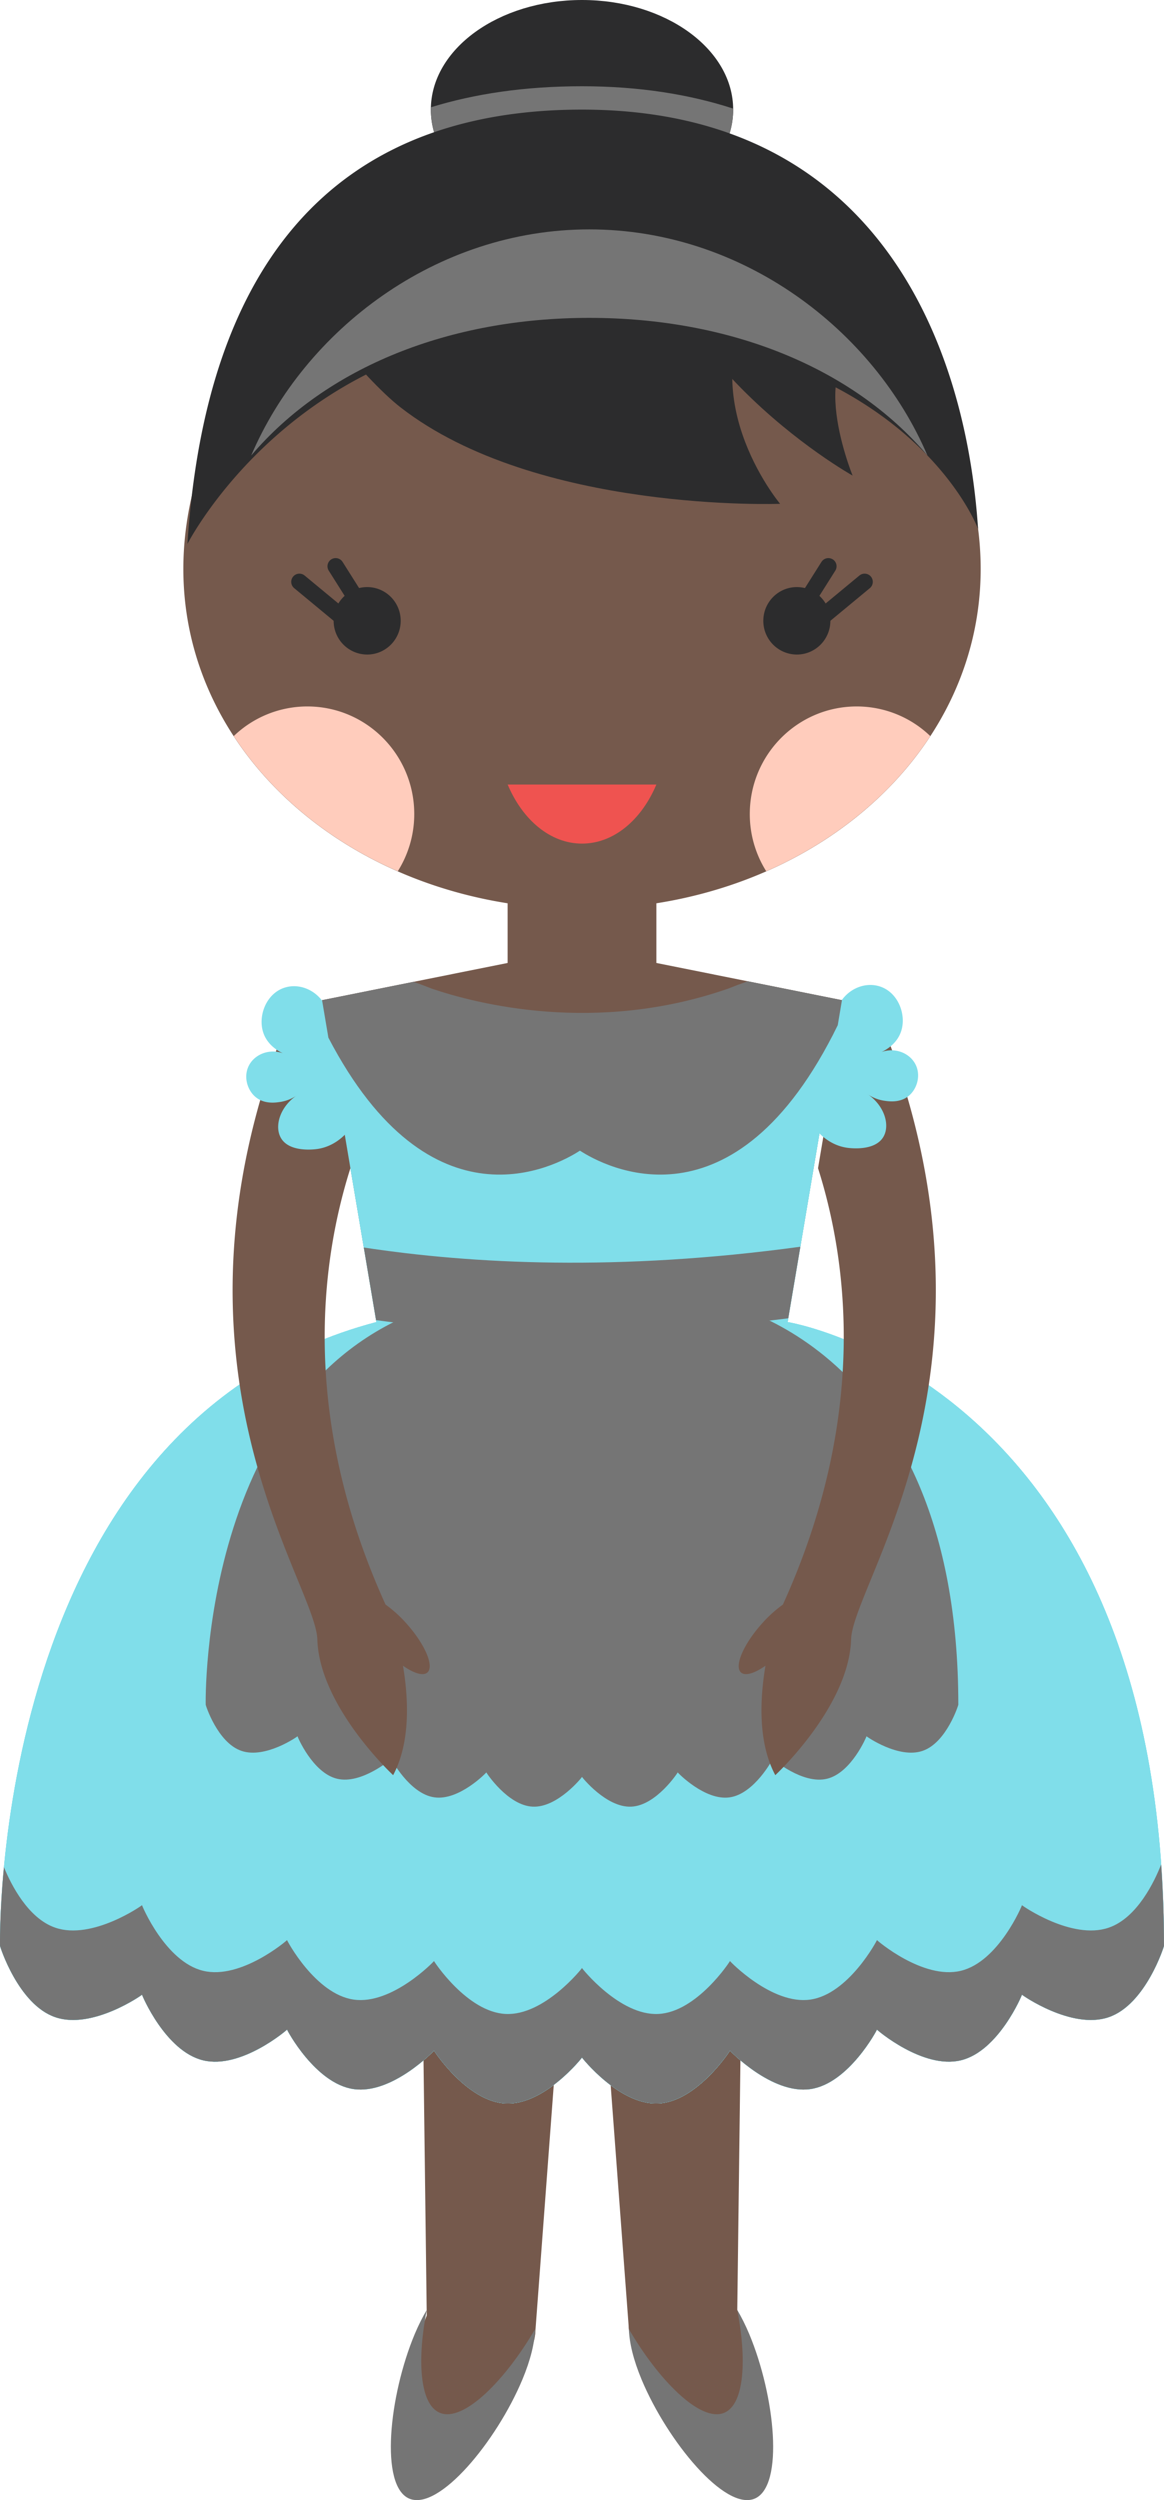 <svg xmlns="http://www.w3.org/2000/svg" width="53.747" height="115.367"><g fill-rule="evenodd" stroke-miterlimit="10" data-paper-data="{&quot;isPaintingLayer&quot;:true}" style="mix-blend-mode:normal"><path fill="#2c2c2d" d="M33.854 5.058c0 2.794-3.125 5.06-6.98 5.06-3.855 0-6.98-2.266-6.98-5.06 0-2.793 3.125-5.058 6.98-5.058 3.855 0 6.98 2.265 6.98 5.058" data-paper-data="{&quot;origPos&quot;:null}"/><path fill="#757575" d="M33.854 5.058c0 2.794-3.125 5.059-6.98 5.059-3.855 0-6.98-2.265-6.98-5.058 0-.038.007-.073.008-.11 2.01-.619 4.315-.969 6.969-.969 2.64 0 4.95.373 6.98 1.03l.003.048"/><path fill="#75594c" d="m24.709 107.731-5.004-.88-.224-17.616h6.61z" data-paper-data="{&quot;origPos&quot;:null}"/><path fill="#75594c" d="M19.705 106.85c.555-1.116 5.13-.824 5.004.881-.128 1.705-4.516 5.732-4.516 5.732-2.64-1.593-.488-6.613-.488-6.613" data-paper-data="{&quot;origPos&quot;:null}"/><path fill="#757575" d="M20.304 111.337c1.112.471 3.07-1.562 4.404-3.862-.022.639-.202 1.408-.59 2.337-1.19 2.84-3.847 6.067-5.22 5.487-1.371-.581-.937-4.749.25-7.589.18-.427.366-.793.556-1.116-.434 2.213-.352 4.341.6 4.743"/><path fill="#75594c" d="M27.656 88.979h6.61l-.223 17.615-5.005.881z" data-paper-data="{&quot;origPos&quot;:null}"/><path fill="#75594c" d="M34.043 106.594s2.15 5.02-.488 6.613c0 0-4.39-4.027-4.517-5.732-.127-1.705 4.45-1.997 5.005-.881" data-paper-data="{&quot;origPos&quot;:null}"/><path fill="#757575" d="M33.444 111.337c.95-.402 1.033-2.53.599-4.743.19.323.376.689.555 1.116 1.188 2.84 1.623 7.008.25 7.589-1.371.58-4.03-2.647-5.22-5.487-.387-.929-.567-1.698-.59-2.337 1.335 2.3 3.293 4.333 4.406 3.862" data-paper-data="{&quot;origPos&quot;:null}"/><path fill="#75594c" d="m38.877 46.153-2.508 14.853h-18.99L14.87 46.153l8.569-1.717v-5.85h6.869v5.85z" data-paper-data="{&quot;origPos&quot;:null}"/><path fill="#4fc3f7" d="M41.673 67.326c5.11 7.066 12.073 6.011 12.073 22.463.014-.005-.837 2.709-2.55 3.294-1.711.592-4.022-1.034-4.008-1.039.015-.003-1.074 2.613-2.823 3.03-1.748.424-3.887-1.415-3.872-1.418.014-.003-1.305 2.496-3.077 2.746-1.772.256-3.725-1.777-3.71-1.78.015-.001-1.527 2.363-3.311 2.443-1.784.088-3.536-2.12-3.522-2.12.015 0-1.738 2.208-3.521 2.12-1.785-.08-3.326-2.443-3.312-2.443.015.002-1.937 2.036-3.708 1.78-1.773-.249-3.093-2.749-3.078-2.746.014.003-2.124 1.842-3.872 1.418-1.75-.417-2.838-3.033-2.824-3.03.015.005-2.296 1.631-4.007 1.039C.838 92.499-.013 89.784 0 89.789c0 0 1.883-8.689 11.52-22.463z"/><path fill="#80deea" d="m26.492 67.327.16.11.167-.111h-.327zM53.747 89.79c.014-.005-.837 2.708-2.55 3.293-1.711.593-4.022-1.033-4.008-1.039.015-.003-1.075 2.613-2.823 3.03-1.748.424-3.887-1.415-3.872-1.418.014-.002-1.305 2.497-3.078 2.746-1.771.256-3.723-1.777-3.71-1.78.016 0-1.526 2.363-3.31 2.443-1.784.088-3.536-2.12-3.522-2.12.015 0-1.738 2.208-3.521 2.12-1.785-.079-3.326-2.443-3.312-2.443.015.003-1.938 2.036-3.708 1.78-1.773-.249-3.093-2.748-3.078-2.746.014.003-2.124 1.843-3.872 1.419-1.75-.418-2.838-3.033-2.824-3.03.015.005-2.296 1.631-4.007 1.038-1.713-.584-2.564-3.298-2.55-3.293 0 0-.515-24.074 17.377-28.784l-2.462-14.583c.863 3.699 5.917 6.538 12.025 6.538 5.63 0 10.365-2.413 11.747-5.688l-2.32 13.733s17.378 2.793 17.378 28.784z"/><path fill="#80deea" d="m26.492 67.327.16.11.167-.111h-.327zM53.747 89.79c.014-.005-.837 2.708-2.55 3.293-1.711.593-4.022-1.033-4.008-1.039.015-.003-1.075 2.613-2.823 3.03-1.748.424-3.887-1.415-3.872-1.418.014-.002-1.305 2.497-3.078 2.746-1.771.256-3.723-1.777-3.71-1.78.016 0-1.526 2.363-3.31 2.443-1.784.088-3.536-2.12-3.522-2.12.015 0-1.738 2.208-3.521 2.12-1.785-.079-3.326-2.443-3.312-2.443.015.003-1.938 2.036-3.708 1.78-1.773-.249-3.093-2.748-3.078-2.746.014.003-2.124 1.843-3.872 1.419-1.75-.418-2.838-3.033-2.824-3.03.015.005-2.296 1.631-4.007 1.038-1.713-.584-2.564-3.298-2.55-3.293 0 0-.515-24.074 17.377-28.784l-2.462-14.583c.863 3.699 5.917 6.538 12.025 6.538 5.63 0 10.365-2.413 11.747-5.688l-2.32 13.733s17.378 2.793 17.378 28.784z"/><path fill="#80deea" d="m26.492 67.327.16.11.167-.111h-.327zM53.747 89.79c.014-.005-.837 2.708-2.55 3.293-1.711.593-4.022-1.033-4.008-1.039.015-.003-1.075 2.613-2.823 3.03-1.748.424-3.887-1.415-3.872-1.418.014-.002-1.305 2.497-3.078 2.746-1.771.256-3.723-1.777-3.71-1.78.016 0-1.526 2.363-3.31 2.443-1.784.088-3.536-2.12-3.522-2.12.015 0-1.738 2.208-3.521 2.12-1.785-.079-3.326-2.443-3.312-2.443.015.003-1.938 2.036-3.708 1.78-1.773-.249-3.093-2.748-3.078-2.746.014.003-2.124 1.843-3.872 1.419-1.75-.418-2.838-3.033-2.824-3.03.015.005-2.296 1.631-4.007 1.038-1.713-.584-2.564-3.298-2.55-3.293 0 0-.515-24.074 17.377-28.784l-2.462-14.583c.863 3.699 5.917 6.538 12.025 6.538 5.63 0 10.365-2.413 11.747-5.688l-2.32 13.733s17.378 2.793 17.378 28.784z"/><path fill="#757575" d="M44.25 78.663c.01-.003-.54 1.751-1.648 2.13-1.107.383-2.6-.669-2.591-.672.009-.002-.696 1.69-1.827 1.96-1.13.274-2.512-.916-2.503-.918.01-.001-.844 1.615-1.99 1.776-1.146.165-2.408-1.15-2.398-1.151.009 0-.988 1.528-2.142 1.58-1.153.057-2.286-1.371-2.277-1.372.01.001-1.123 1.429-2.277 1.372-1.154-.052-2.15-1.58-2.141-1.58.009.001-1.253 1.316-2.4 1.15-1.145-.16-2-1.776-1.99-1.775.01.002-1.373 1.192-2.502.917-1.131-.27-1.836-1.96-1.826-1.959.01.003-1.485 1.055-2.592.672-1.108-.378-1.658-2.133-1.648-2.13 0 0-.334-15.567 11.236-18.613 0 0 4.176 1.272 5.996 1.292 1.88.02 6.284-1.292 6.284-1.292S44.25 61.856 44.25 78.663m6.946 10.289c-1.711.592-4.022-1.034-4.008-1.038.015-.004-1.075 2.612-2.823 3.029-1.748.424-3.887-1.415-3.872-1.419.014-.002-1.305 2.498-3.078 2.747-1.771.256-3.723-1.778-3.71-1.78.016 0-1.526 2.363-3.31 2.443-1.783.088-3.536-2.12-3.522-2.12.015 0-1.738 2.208-3.521 2.12-1.785-.08-3.326-2.444-3.312-2.443.015.002-1.937 2.036-3.708 1.78-1.773-.249-3.093-2.749-3.078-2.746.014.003-2.124 1.842-3.872 1.418-1.75-.417-2.838-3.033-2.824-3.03.015.005-2.296 1.631-4.007 1.039-1.25-.427-2.04-1.984-2.37-2.795-.21 2.213-.18 3.633-.18 3.633-.014-.005.837 2.709 2.55 3.293 1.71.593 4.022-1.033 4.007-1.038-.014-.003 1.075 2.613 2.824 3.03 1.748.424 3.886-1.416 3.872-1.42-.015-.001 1.305 2.498 3.078 2.747 1.77.256 3.723-1.777 3.708-1.78-.014 0 1.527 2.364 3.312 2.443 1.783.088 3.536-2.12 3.52-2.12-.013 0 1.74 2.208 3.523 2.12 1.784-.08 3.326-2.443 3.31-2.443-.013.003 1.939 2.036 3.71 1.78 1.773-.249 3.092-2.748 3.078-2.746-.015.003 2.124 1.842 3.872 1.418 1.748-.416 2.838-3.033 2.823-3.03-.014.006 2.297 1.632 4.008 1.039 1.713-.585 2.564-3.298 2.55-3.293 0-1.312-.047-2.561-.13-3.757-.296.762-1.102 2.469-2.42 2.919"/><path fill="#75594c" d="M17.803 74.044c-3.937-8.657-2.995-15.811-1.623-20.138l-.955-5.659-2.076-.82c-6.157 15.737 1.424 25.594 1.504 28.224.094 3.105 3.5 6.264 3.5 6.264.806-1.509.713-3.515.454-5.05.5.35.932.487 1.129.311.319-.287-.107-1.29-.952-2.241a5.835 5.835 0 0 0-.98-.891m27.478-47.79c0 8.842-8.242 15.695-18.408 15.695S8.466 35.096 8.466 26.254c0-8.841 8.242-17.581 18.408-17.581s18.408 8.74 18.408 17.581" data-paper-data="{&quot;origPos&quot;:null}"/><path fill="#2c2c2d" d="M45.162 24.409s-3.414-9.24-19.143-9.24c-12.303 0-17.365 9.932-17.365 9.932.558-8.509 3.639-20.043 18.22-20.043 13.63 0 17.73 10.84 18.288 19.35M18.502 28.647c0 .86-.693 1.557-1.548 1.557a1.552 1.552 0 0 1-1.548-1.557c0-.86.693-1.556 1.548-1.556.855 0 1.548.697 1.548 1.556" data-paper-data="{&quot;origPos&quot;:null}"/><path fill="none" stroke="#2c2c2d" stroke-linecap="round" stroke-linejoin="round" stroke-width=".756" d="m15.499 26.131 1.446 2.29m-3.12-1.572 2.3 1.903" data-paper-data="{&quot;origPos&quot;:null}"/><path fill="#2c2c2d" d="M35.246 28.647c0-.859.693-1.556 1.548-1.556.855 0 1.548.696 1.548 1.556 0 .86-.693 1.557-1.548 1.557a1.552 1.552 0 0 1-1.548-1.557" data-paper-data="{&quot;origPos&quot;:null}"/><path fill="none" stroke="#2c2c2d" stroke-linecap="round" stroke-linejoin="round" stroke-width=".756" d="m38.25 26.131-1.446 2.29m3.119-1.572-2.3 1.903" data-paper-data="{&quot;origPos&quot;:null}"/><path fill="#ef5350" d="M30.308 36.202c-.686 1.628-1.965 2.726-3.434 2.726-1.468 0-2.747-1.098-3.433-2.726z"/><path fill="#ffccbc" d="M14.19 32.599c2.728 0 4.938 2.224 4.938 4.966 0 .971-.281 1.874-.76 2.639-3.188-1.397-5.825-3.562-7.575-6.237a4.901 4.901 0 0 1 3.398-1.368m28.765 1.368c-1.75 2.674-4.388 4.84-7.575 6.238a4.95 4.95 0 0 1-.76-2.64c0-2.743 2.21-4.966 4.938-4.966 1.266 0 2.483.49 3.397 1.368"/><path fill="#75594c" d="M36.149 74.044c3.937-8.657 2.995-15.811 1.623-20.138l.955-5.659 2.076-.82c6.157 15.737-1.424 25.594-1.504 28.224-.094 3.105-3.5 6.264-3.5 6.264-.806-1.509-.713-3.515-.454-5.05-.5.35-.932.487-1.13.311-.318-.287.108-1.29.954-2.241a5.82 5.82 0 0 1 .98-.891" data-paper-data="{&quot;origPos&quot;:null}"/><path fill="#80deea" d="m38.714 46.41-1.01 5.746c.145.171.62.687 1.394.805.11.017 1.32.187 1.706-.525.294-.54.03-1.432-.766-1.962.227.162.49.27.766.315.225.035.77.122 1.185-.245.356-.316.52-.886.313-1.366-.244-.562-.944-.867-1.602-.631.136-.062.699-.336.905-.946.268-.784-.144-1.86-1.045-2.101-.7-.189-1.492.182-1.846.91m-23.663.056 1.01 5.747c-.146.171-.62.687-1.394.805-.111.017-1.32.187-1.706-.525-.294-.54-.03-1.432.765-1.962a1.83 1.83 0 0 1-.765.315c-.225.035-.772.122-1.185-.245-.357-.317-.522-.887-.314-1.367.244-.562.945-.866 1.603-.63-.136-.062-.7-.336-.906-.946-.267-.784.145-1.86 1.045-2.101.7-.189 1.492.182 1.847.91"/><path fill="#757575" d="m38.877 46.153-.194 1.154c-4.787 9.79-10.8 6.508-11.905 5.79-1.084.703-6.878 3.87-11.615-5.214l-.292-1.73 4.225-.847c.284.1.566.205.847.317 2.047.695 7.567 2.125 13.67 0 .307-.122.614-.237.916-.342zm-2.48 14.68c-3.681.47-7.061.665-10.12.665-3.362 0-6.336-.232-8.913-.58l-.566-3.352c4.992.76 11.778 1.11 20.158-.036z"/><path fill="#2c2c2d" d="M36.02 23.248s-11.24.428-17.518-4.444c-1.83-1.42-4.676-5.213-4.676-5.213S39 8.168 35.246 13.167c-3.63 4.833.774 10.08.774 10.08" data-paper-data="{&quot;origPos&quot;:null}"/><path fill="#2c2c2d" d="M39.368 21.946S29 16.16 29.358 7.1c.085-2.13-3.193-.286-3.193-.286s20.013 9.185 14.695 8.988c-4.056-.15-1.492 6.144-1.492 6.144" data-paper-data="{&quot;origPos&quot;:null}"/><path fill="#757575" d="M27.21 14.668c-6.431 0-12.12 2.251-15.611 6.351 2.474-5.787 8.53-10.434 15.612-10.434 7.083 0 13.138 4.647 15.613 10.434-3.491-4.101-9.181-6.351-15.613-6.351"/></g></svg>